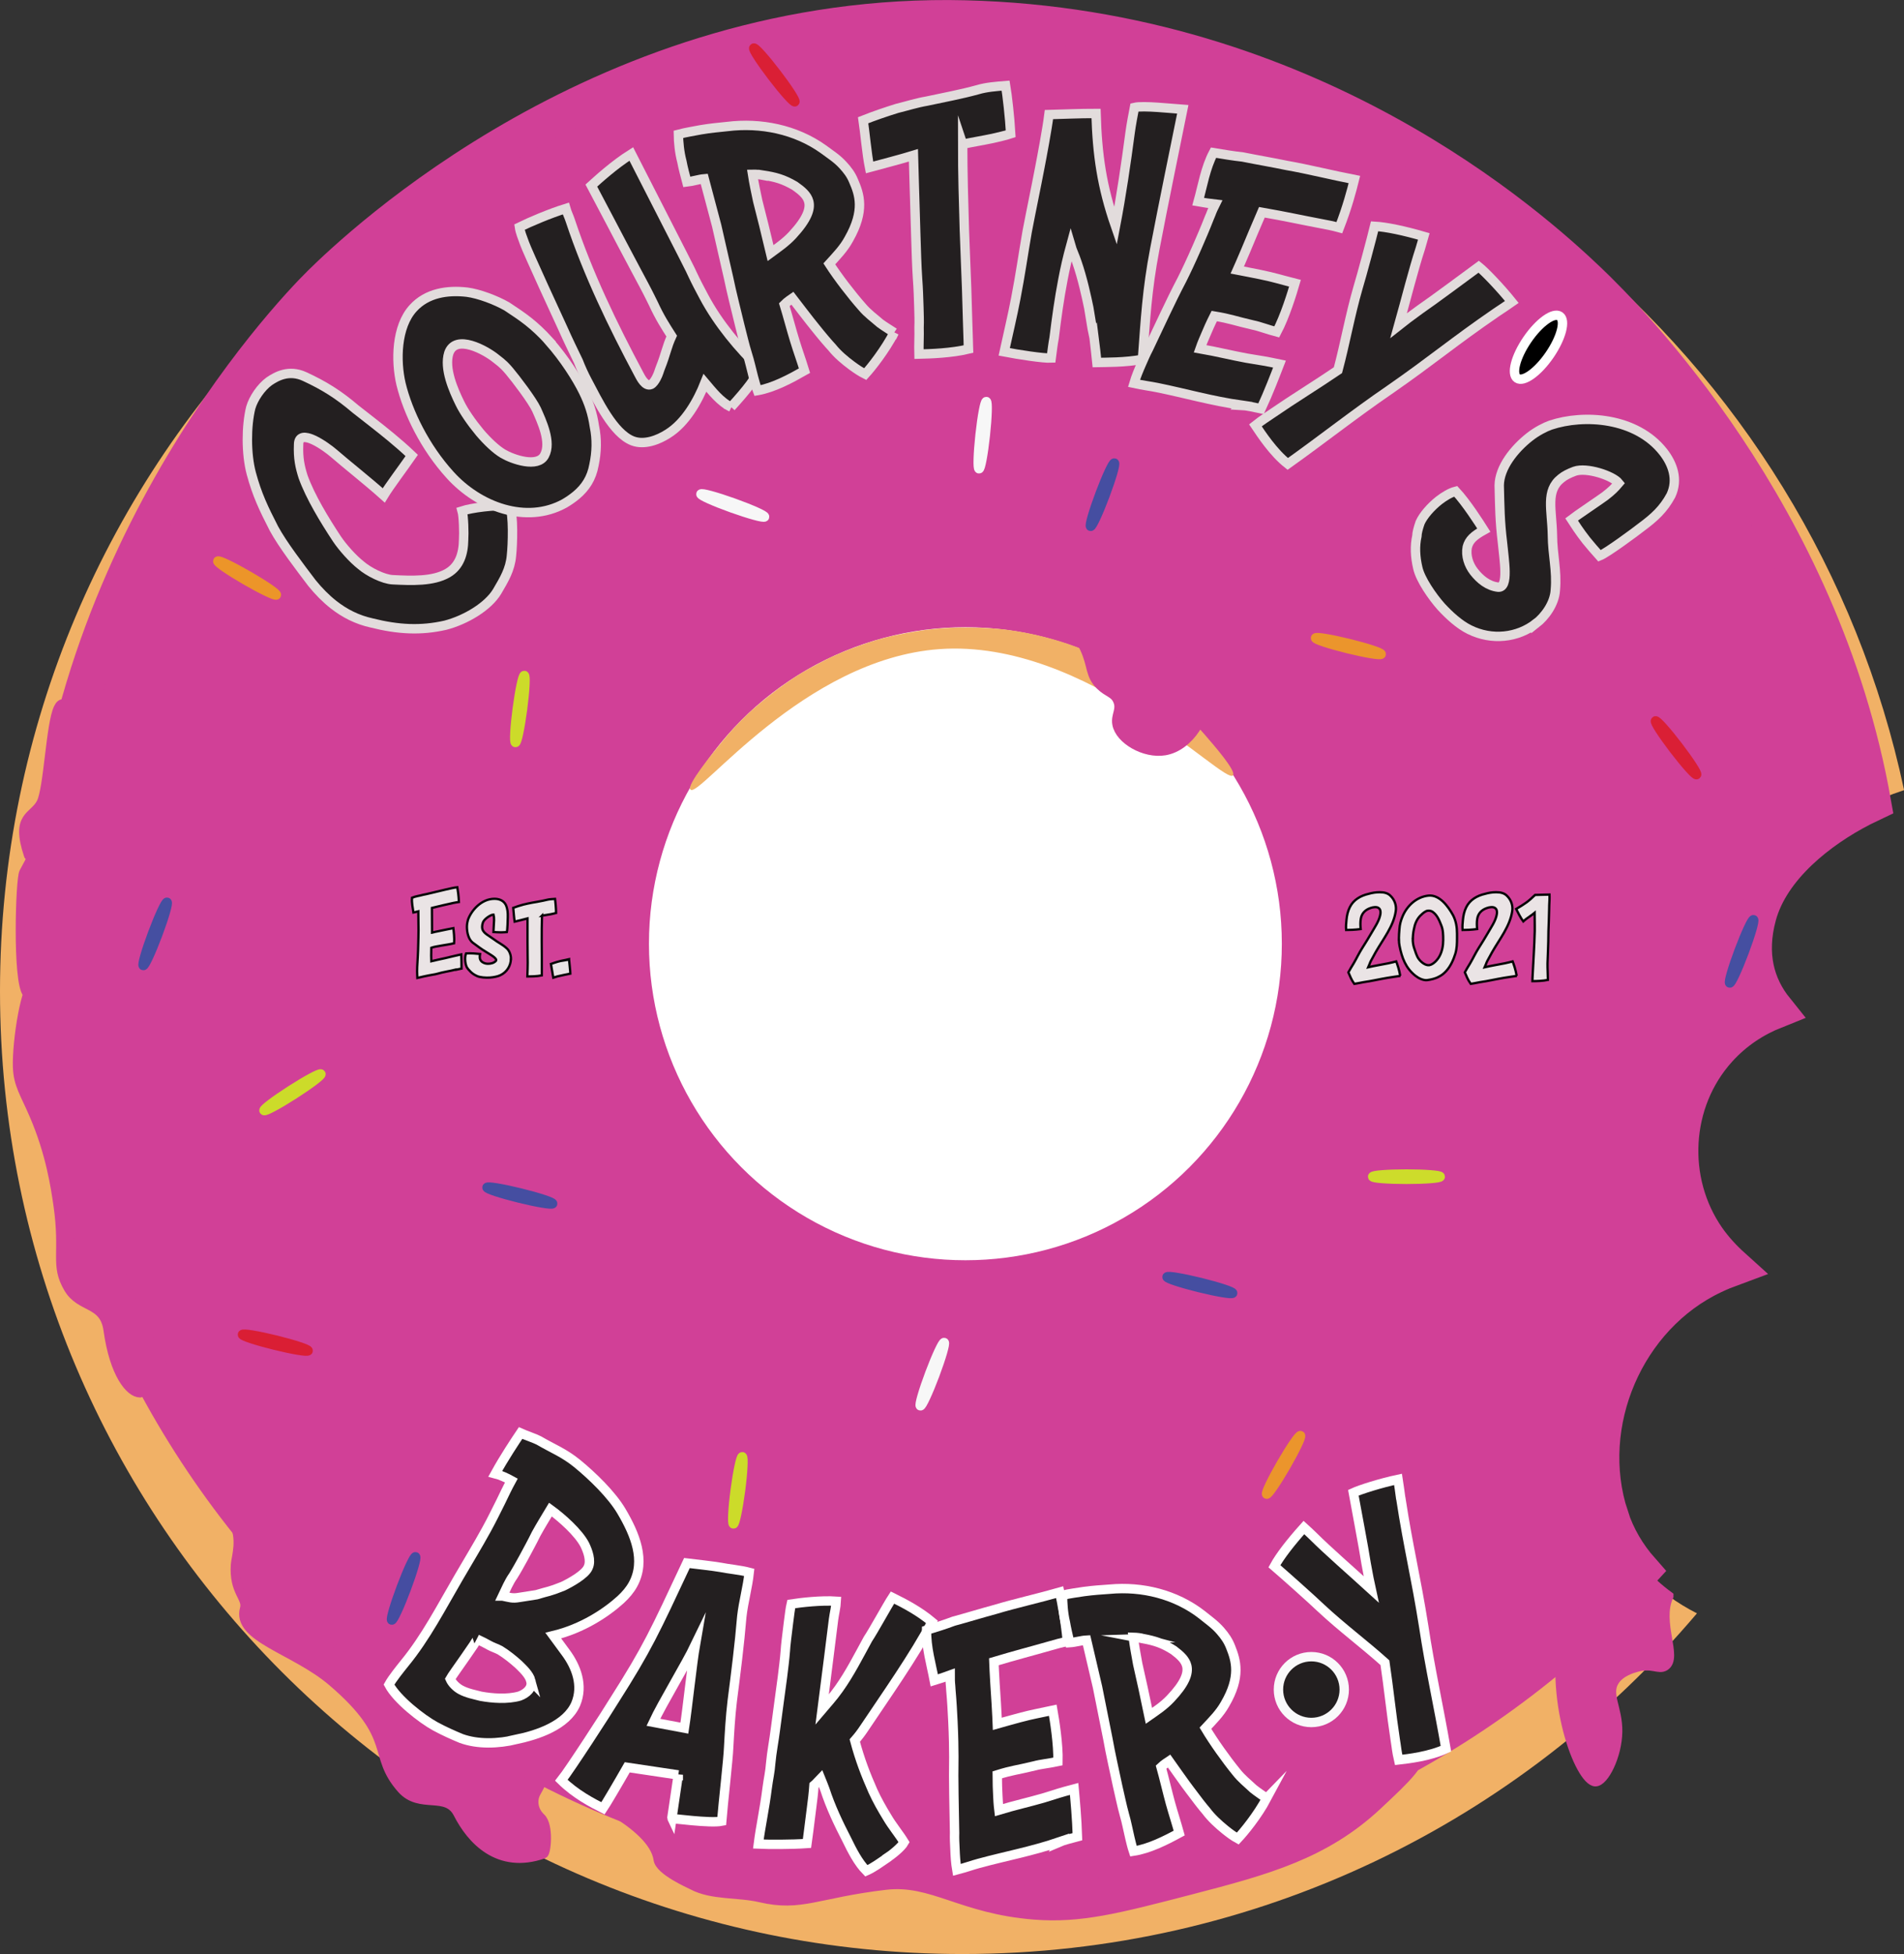 <?xml version="1.0" encoding="UTF-8"?>
<svg id="Layer_2" data-name="Layer 2" xmlns="http://www.w3.org/2000/svg" viewBox="0 0 202.59 207.86">
  <rect x="0" y="0" width="202.59" height="207.86" fill="#333333" stroke="none"/>
  <defs>
    <style>
      .cls-1 {
        stroke: #070808;
      }

      .cls-1, .cls-2, .cls-3, .cls-4, .cls-5, .cls-6, .cls-7, .cls-8, .cls-9, .cls-10, .cls-11, .cls-12, .cls-13, .cls-14, .cls-15, .cls-16, .cls-17, .cls-18, .cls-19 {
        stroke-miterlimit: 10;
      }

      .cls-1, .cls-12 {
        fill: #eae4e5;
        stroke-width: .25px;
      }

      .cls-2 {
        stroke: #da1e34;
      }

      .cls-2, .cls-3, .cls-5, .cls-8, .cls-11, .cls-13, .cls-17, .cls-18, .cls-19 {
        fill: #f4f4f5;
      }

      .cls-3 {
        stroke: #454fa1;
      }

      .cls-4 {
        fill: #fff;
      }

      .cls-4, .cls-7, .cls-9 {
        stroke: #fff;
      }

      .cls-4, .cls-14 {
        stroke-width: 4px;
      }

      .cls-5 {
        stroke: #da1f35;
      }

      .cls-6 {
        stroke: #e2dcdc;
      }

      .cls-6, .cls-7, .cls-16 {
        fill: #231f20;
      }

      .cls-8 {
        stroke: #ec9529;
      }

      .cls-9 {
        fill: #000;
      }

      .cls-10, .cls-14 {
        fill: #d14097;
        stroke: #d14097;
      }

      .cls-11 {
        stroke: #cddc2b;
      }

      .cls-20 {
        fill: #f1b166;
        stroke-width: 0px;
      }

      .cls-12 {
        stroke: #050606;
      }

      .cls-13 {
        stroke: #ccdb2a;
      }

      .cls-15 {
        fill: #5f63ad;
        stroke: #454da1;
      }

      .cls-16 {
        stroke: #f9f9fa;
      }

      .cls-17 {
        stroke: #f7f7f7;
      }

      .cls-18 {
        stroke: #454ea1;
      }

      .cls-19 {
        stroke: #eb952c;
      }
    </style>
  </defs>
  <g id="Artboard_3" data-name="Artboard 3">
    <path class="cls-20" d="M171.29,161.33c-3.23-9.89,1.71-21.31,11.01-25.69.67-.31,1.34-.59,2.02-.85-1.02-.92-1.94-1.93-2.71-3.03-4.26-6.11-3.81-14.63,1.22-20.18,1.76-1.94,3.82-3.27,6.05-4.16-2.06-2.56-2.98-5.88-1.85-10.03,1.39-5.13,6.57-9.17,11.08-11.48,1.47-.75,2.97-1.36,4.49-1.86C192.75,37.75,151.64,3.02,102.42,3.02,45.85,3.02,0,48.88,0,105.44s45.85,102.42,102.42,102.42c31.33,0,59.36-14.08,78.14-36.24-4.25-2.15-7.73-5.59-9.27-10.29Z"/>
    <path class="cls-10" d="M89.89,69.16c-2.18,3.44-4,10.24-2.28,10.39,1.28.11,4.13-6.01,7-8.89,2.77-2.78,11.89-6.78,2.44-4-1.56.46-5.4-.27-7.17,2.5Z"/>
    <path class="cls-10" d="M177.56,169.78c-2.21-1.62-4.04-3.69-5.3-6.18-2.68,2.37-4.76,5.03-5.72,9.05-1.9,8.02,1.57,16.84,3.21,16.88.92.02,2.33-2.74,2.37-5.31.04-2.54-1.26-4.01-.31-5.44.63-.95,1.88-1.3,2.31-1.42,1.7-.48,2.38.31,3.05-.14,1.38-.93-.9-4.63.39-7.43Z"/>
    <path class="cls-10" d="M54.94,191.49c.22.15-1.99,2.54-1.65,2.12,5.24-6.54,5.06-5.23,3.77-2.96-.51.9-.28,2,.48,2.71.89.82.58,3.75.28,3.85-4.79,1.67-7.67-1.52-9.08-4.29-1.22-2.39-4.03-.43-5.99-2.62-3.28-3.69-.4-5.44-7.39-11.42-4-3.42-10.21-4.68-9.33-7.76.33-1.17-1.18-1.76-.97-4.69.06-.81.75-2.72-.23-4.58-1.66-3.14-2.72-6.51-2.23-6.84.03-.02.05-.03.1-.03.92-.02,4.93,2.13,4.98,4.7.04,2.54-1.26,4.01-.3,5.44.63.95,1.87,1.3,2.3,1.42,1.7.48,2.37-.31,3.04.14,1.43.97,6.97,2.53,3.35,6.11-1.51,1.49-.13,2.9,2.62,4,5.61,2.25,7.04,1.29,8.41,1.83h0c-.27,0,.87.56.87.56,1.44.47,9.11,6.59,8.22,9.45-.09.3-1.84,2.48-1.26,2.88Z"/>
    <path class="cls-10" d="M3.84,104.36c-1.11.08-2.06,6.56-1.97,9.14.06,1.88.78,2.82,1.75,5.09,1.78,4.13,2.29,7.74,2.56,9.56.76,5.28-.37,6.37,1.11,8.89,1.28,2.18,3.8,1.42,4.22,4.44.65,4.68,2.32,6.68,3.4,6.68.08,0-6.97-44.09-11.07-43.79Z"/>
    <path class="cls-10" d="M6.21,75.33c-.83,1.72-1.05,8.57-1.83,10.08-.81,1.57-2.77,1.29-1.33,5.58.06.19,1.32-1.49-.51,1.82-.38.69-.72,11.51.35,12.84.62.78,1.2-7.96,1.4-7.96,4.01,0,9.81-8.28,7.33-12.67-1.51-2.68-4.15-12.29-5.4-9.71Z"/>
    <path class="cls-10" d="M131.37,75.86c.28,2.53-1.7,5.81-4.33,6.25-2.15.36-4.79-1.19-5.08-2.83-.17-.94.5-1.53.08-2.5-.36-.84-1.04-.81-1.87-1.63-1.11-1.1-.8-2.04-1.63-3.87-1.11-2.44-2.7-3.02-2.5-3.42.59-1.13,14.66,1.87,15.33,8Z"/>
    <path class="cls-10" d="M60.87,189.94c.05.74,8.61,3.91,9.17,7.87.17,1.18,3.32,2.55,3.64,2.72,2.08,1.11,4.82.77,7.22,1.33,4.36,1.02,6.07-.48,13.33-1.33,4.96-.58,8.05,2.56,15.83,3.17,4.91.38,8.83-.63,16.67-2.67,8.06-2.09,14.24-3.77,19.83-9,3.11-2.91,4.92-4.6,4.53-6.06-2.66-9.99-68.13,1.92-75.7,5.71-.66.33-14.64-3.43-14.53-1.73Z"/>
    <path class="cls-14" d="M171.29,161.33c-3.23-9.89,1.71-21.31,11.01-25.69.67-.32,1.35-.6,2.03-.85-1.02-.92-1.94-1.92-2.72-3.03-4.26-6.11-3.81-14.63,1.22-20.18,1.76-1.94,3.82-3.27,6.05-4.16-2.06-2.56-2.99-5.88-1.86-10.03,1.39-5.13,6.57-9.17,11.08-11.48.37-.19.75-.35,1.12-.53-5.46-30.79-26.06-51.47-30.23-55.44-6.11-5.82-29.63-26.99-66.27-27.91-38.13-.96-64.59,24.29-68.53,28.16-3.55,3.49-29.3,30.63-29.3,70.2,0,54.33,43.8,98.37,97.83,98.37,28.43,0,54.01-12.21,71.88-31.68-1.45-1.64-2.6-3.56-3.32-5.76Z"/>
    <g>
      <path class="cls-1" d="M48.5,103.14c-.64.17-1.33.25-1.99.45-.18.06-.64.11-1.37.27-.2.04-.45.11-.73.17-.01-.22-.03-.46-.03-.7,0-.15.01-.31.01-.46.04-.76.1-1.6.11-2.37.01-.52.03-1.02.03-1.54,0-.31,0-.62-.01-.95-.01-.29-.01-.79-.01-1.07-.17.04-.35.1-.52.13-.07-.5-.2-1.04-.15-1.57.11-.03.18-.07.27-.1.24-.06.38-.1.6-.14.21-.06.41-.1.62-.14.25-.06.5-.11.77-.18.67-.15,1.98-.5,2.56-.56.06.34.14.87.17,1.57-.2.03-.41.06-.59.1-.67.14-1.53.35-2.28.53v.28c0,.63.01,1.47.01,2.09v.25c.24-.06.46-.1.7-.15.49-.11,1.08-.22,1.57-.32.04.34.13,1.08.08,1.61-.25.06-.52.11-.71.14-.39.07-.81.13-1.22.21-.17.03-.32.07-.5.13-.01.28-.01.56-.01.83,0,.21,0,.41.01.6.52-.13.97-.21,1.44-.32.56-.13,1.2-.29,1.75-.41.01.36.04.91.03,1.51-.21.04-.48.1-.6.13Z"/>
      <path class="cls-1" d="M54.36,101.99c0,.73-.42,1.42-1.12,1.75-.32.15-.74.22-1.11.25-.42.03-1.06-.01-1.39-.17-.34-.15-.6-.35-.8-.59-.08-.07-.17-.18-.27-.34-.11-.21-.18-.56-.18-.88,0-.21.03-.43.1-.59.48-.04,1.22.03,1.49.06-.06.35-.04.55.1.73.18.21.46.31.73.31.31,0,.62-.07.84-.29.24-.25-.56-.67-1-.95-.6-.36-.92-.62-1.47-1.02-.43-.35-.6-1.06-.6-1.67,0-.29.06-.57.11-.74.36-1.02,1.44-2.24,2.82-2.24.46,0,.95.15,1.21.64.2.45.22.83.21,1.33,0,.2-.03,1.33-.1,1.57-.21.01-.42.03-.63.03-.36,0-.62-.03-.8-.04,0-.14.07-1.15.07-1.26,0-.28-.01-.39-.06-.59-.29,0-1.01.48-1.13.85-.06.18-.08.32-.08.46,0,.63.59.83,1.22,1.3.49.38.95.56,1.4.98.32.28.45.77.45,1.11Z"/>
      <path class="cls-1" d="M57.67,97.4c-.03.91-.03,1.78-.03,2.66,0,.64.01,1.27.01,1.81v1.89c-.53.11-1.19.11-1.54.11,0-.27.03-.58.03-.83.01-.21.01-.41.01-.63,0-.28,0-.57-.01-.88-.01-.39-.01-.88-.01-1.37v-2.46c-.46.13-.91.22-1.37.34-.07-.41-.11-1.12-.15-1.47.35-.13.71-.24,1.06-.34.32-.07.62-.15.92-.2.53-.1,1.08-.18,1.6-.31.27-.07.57-.08.87-.1.04.29.1.98.11,1.5-.18.06-.38.08-.56.13-.32.06-.63.1-.94.15Z"/>
      <path class="cls-1" d="M60.55,102.09s.14,1.29.14,1.48c0,0-1.19.24-1.36.29-.14.04-.46.14-.46.14l-.25-1.46s.67-.24,1.01-.31c.34-.06.9-.14.92-.15Z"/>
    </g>
    <g>
      <path class="cls-12" d="M149.01,103.81c-.46.07-.92.13-1.39.21-.84.14-1.68.34-2.54.46-.18.03-.69.14-.98.18-.35-.49-.45-.84-.63-1.23.11-.22.43-.73.56-.95.35-.6.57-1.09.9-1.61.36-.57.71-1.13,1.05-1.72.32-.55.7-1.11.85-1.7.07-.25.13-.67-.13-.85-.21-.17-.62-.1-.87-.01-.59.2-.95.59-1.04,1.16-.03.18-.04.35-.04.53s.01.36.03.55c-.62.08-1.21.1-1.55.1-.03-.38,0-.74.04-1.09.04-.45.14-.91.35-1.33.38-.78,1.13-1.23,2.02-1.43.34-.1.76-.17,1.15-.17.45,0,.87.08,1.16.38.45.43.66,1.05.56,1.65-.24,1.6-1.33,2.94-2.13,4.34-.17.31-.34.63-.52.95-.11.21-.17.45-.27.66.64-.15,1.5-.29,2.14-.42.29-.06.56-.13.83-.2.11.29.32.87.43,1.54Z"/>
      <path class="cls-12" d="M148.84,99.93c0-.38.04-.78.06-1.09.03-.5.15-.91.31-1.3.48-1.19,1.51-2.14,2.79-2.27,1.16-.11,2.07,1.11,2.61,2.09.32.62.42,1.27.42,1.96v.46c0,.56-.01,1.12-.18,1.68-.2.63-.49,1.3-.95,1.81-.24.27-.5.48-.81.63-.35.2-.84.31-1.22.36-.43.06-.97-.22-1.29-.48-1-.8-1.42-1.88-1.67-3.18-.04-.2-.06-.43-.06-.67ZM150.32,99.88c0,.31.04.63.14.94.14.39.27.91.53,1.23.21.28.67.67,1.08.62.45-.07.91-.59,1.11-.98.27-.5.38-1.12.38-1.68s0-1.09-.22-1.61c-.2-.5-.42-1.06-.9-1.4-.2-.14-.53-.18-.76-.04-.21.11-.42.31-.57.46-.39.41-.57.9-.67,1.44-.07.32-.11.69-.11,1.02Z"/>
      <path class="cls-12" d="M161.4,103.81c-.46.07-.92.13-1.39.21-.84.14-1.68.34-2.54.46-.18.03-.69.14-.98.18-.35-.49-.45-.84-.63-1.23.11-.22.43-.73.56-.95.35-.6.57-1.09.9-1.61.36-.57.71-1.13,1.05-1.72.32-.55.7-1.11.85-1.7.07-.25.13-.67-.13-.85-.21-.17-.62-.1-.87-.01-.59.2-.95.59-1.04,1.16-.03.18-.04.35-.04.53s.01.36.03.55c-.62.08-1.21.1-1.55.1-.03-.38,0-.74.04-1.09.04-.45.14-.91.35-1.33.38-.78,1.13-1.23,2.02-1.43.34-.1.76-.17,1.15-.17.45,0,.87.08,1.16.38.45.43.66,1.05.56,1.65-.24,1.6-1.33,2.94-2.13,4.34-.17.31-.34.63-.52.95-.11.21-.17.45-.27.66.64-.15,1.5-.29,2.14-.42.29-.06.56-.13.83-.2.11.29.32.87.43,1.54Z"/>
      <path class="cls-12" d="M164.83,96.85c0,.31-.03.76-.03,1.08-.03.8-.06,1.44-.06,2.24-.01.78-.06,1.54-.08,2.3-.01.59.04,1.18.04,1.77-.52.11-1.21.13-1.65.13,0-.13.01-.25.01-.34.08-1.67.2-3.32.24-4.99v-.57c0-.45,0-.91-.01-1.37-.07.06-.14.11-.22.17-.22.15-.46.32-.7.5-.11.08-.2.17-.29.25-.27-.36-.62-1.04-.76-1.33.17-.11.42-.24.57-.34.25-.17.58-.36.97-.71.1-.1.2-.18.29-.27.1-.08.11-.1.18-.17l1.54-.04c.01.2,0,.38,0,.55-.03.39-.03.76-.04,1.15Z"/>
    </g>
    <circle class="cls-4" cx="102.72" cy="100.39" r="31.67"/>
    <path class="cls-20" d="M73.46,83.99c-.41-.48,2.28-3.77,3.39-5.12.99-1.21,1.88-2.12,2.51-2.72,1.15-1.11,2.12-1.85,2.73-2.34.88-.7,2.04-1.49,2.58-1.84.98-.64,2.17-1.27,3.72-2.05,1.53-.71,4.35-1.82,6.76-2.32,1.79-.37,2.9-.54,3.66-.63,0,0,.44-.05.89-.09,3.65-.33,7.1.07,7.1.07,1.23.15,3.74.51,6.78,1.53,1.15.39,4.21,1.49,7.54,3.62.86.55,2.27,1.51,3.88,2.89.43.37.94.83,1.5,1.38.4.39,1.09,1.08,1.76,1.86,1.07,1.24,3.26,3.77,2.94,4.24-.81,1.18-15.43-14.55-31.24-13.42-14.49,1.04-25.63,15.94-26.48,14.94Z"/>
    <path class="cls-10" d="M128.26,73.6c.28,2.53-1.7,5.81-4.33,6.25-2.15.36-4.79-1.19-5.08-2.83-.17-.94.5-1.53.08-2.5-.36-.84-1.04-.81-1.87-1.63-1.11-1.1-.8-2.04-1.63-3.87-1.11-2.44-2.7-3.02-2.5-3.42.59-1.13,14.66,1.87,15.33,8Z"/>
    <ellipse class="cls-11" cx="149.65" cy="125.17" rx="3.6" ry=".28"/>
    <ellipse class="cls-3" cx="16.51" cy="99.35" rx="3.6" ry=".28" transform="translate(-82.3 79.86) rotate(-69.41)"/>
    <ellipse class="cls-18" cx="117.32" cy="52.63" rx="3.6" ry=".28" transform="translate(26.78 143.94) rotate(-69.41)"/>
    <ellipse class="cls-5" cx="178.33" cy="79.55" rx=".28" ry="3.6" transform="translate(-11.66 124.63) rotate(-37.39)"/>
    <ellipse class="cls-17" cx="77.97" cy="53.78" rx=".28" ry="3.6" transform="translate(1.06 109.06) rotate(-70.31)"/>
    <ellipse class="cls-17" cx="99.2" cy="146.19" rx="3.6" ry=".28" transform="translate(-72.54 187.63) rotate(-69.41)"/>
    <ellipse class="cls-18" cx="55.31" cy="127.16" rx=".28" ry="3.6" transform="translate(-81.38 150.51) rotate(-76.18)"/>
    <ellipse class="cls-9" cx="163.69" cy="36.94" rx="4" ry="1.44" transform="translate(40.74 151.13) rotate(-55.6)"/>
    <ellipse class="cls-8" cx="26.3" cy="61.49" rx=".28" ry="3.6" transform="translate(-40.11 53.52) rotate(-60)"/>
    <ellipse class="cls-2" cx="29.29" cy="142.82" rx=".28" ry="3.6" transform="translate(-116.39 137.15) rotate(-76.18)"/>
    <ellipse class="cls-19" cx="143.46" cy="68.72" rx=".28" ry="3.6" transform="translate(42.47 191.62) rotate(-76.18)"/>
    <ellipse class="cls-13" cx="55.31" cy="75.42" rx="3.6" ry=".28" transform="translate(-26.7 120.37) rotate(-82.47)"/>
    <ellipse class="cls-15" cx="42.94" cy="168.98" rx="3.6" ry=".28" transform="translate(-130.34 149.74) rotate(-69.41)"/>
    <ellipse class="cls-19" cx="136.58" cy="155.82" rx="3.6" ry=".28" transform="translate(-66.66 196.2) rotate(-60)"/>
    <ellipse class="cls-5" cx="82.39" cy="7.97" rx=".28" ry="3.6" transform="translate(12.09 51.67) rotate(-37.39)"/>
    <ellipse class="cls-17" cx="104.56" cy="46.3" rx="3.6" ry=".28" transform="translate(47.29 145.27) rotate(-83.83)"/>
    <ellipse class="cls-3" cx="185.33" cy="101.21" rx="3.6" ry=".28" transform="translate(25.39 239.1) rotate(-69.41)"/>
    <path class="cls-13" d="M78.04,162.11c-.15-.02-.07-1.64.19-3.61s.6-3.56.75-3.54.07,1.64-.19,3.61-.6,3.56-.75,3.54"/>
    <ellipse class="cls-18" cx="127.66" cy="136.69" rx=".28" ry="3.6" transform="translate(-35.56 228.01) rotate(-76.18)"/>
    <ellipse class="cls-13" cx="31.12" cy="116.19" rx="3.6" ry=".28" transform="translate(-57.74 35.12) rotate(-32.63)"/>
  </g>
  <g id="Artboard_3:_Courtney_Text" data-name="Artboard 3: Courtney Text">
    <g>
      <path class="cls-6" d="M54.23,53.82c.42.94.32,4.1.19,5.28-.13,1.49-.79,2.56-1.52,3.81-.97,1.62-3.36,3.04-5.52,3.6-2.6.59-5,.47-7.86-.25-1.51-.33-2.86-1.02-4.03-1.94-.83-.65-1.61-1.45-2.29-2.29-1.26-1.66-3.13-4.1-4.05-5.8-1.11-2.16-1.8-3.61-2.41-5.86-.56-2.09-.54-5.06-.06-7,.29-.99,1.07-2.15,1.95-2.8.79-.54,2.1-1.28,3.77-.52,2.06.95,3.62,1.92,5.41,3.45.34.27.94.74,1.74,1.36,1.21.95,2.79,2.19,4.26,3.59-.93,1.34-2.38,3.26-2.98,4.25-1.72-1.54-3.84-3.2-5.33-4.49-.8-.69-3.72-2.8-3.73-.92-.06,1.48.15,2.38.48,3.43.77,2.13,2.26,4.58,3.6,6.61.62.92,1.69,2.12,2.56,2.8.8.69,2.37,1.49,3.37,1.54,2,.1,4.3.2,5.86-.71,1.25-.73,1.67-2.05,1.69-3.55.05-.69,0-2.5-.16-3.06.99-.32,3.38-.65,5.06-.54Z"/>
      <path class="cls-6" d="M58.44,36.32c1.62,1.84,2.94,3.92,3.64,5.35.61,1.24.96,2.33,1.16,3.67.29,1.39.25,2.75-.04,4.12-.25,1.41-.92,2.41-1.87,3.21-.37.31-.8.61-1.26.88-4.07,2.25-9.12.36-12.18-3.03-2.68-2.95-4.48-6.64-5.22-9.67-.58-2.47-.51-6.11,1.29-8.07,1.46-1.61,3.64-1.94,5.73-1.7,1.28.17,3.03.83,4.23,1.51,1.71,1.13,2.84,1.87,4.53,3.72ZM54.19,39.47c-.34-.4-.62-.73-1.45-1.35-1.02-.83-4.27-2.67-4.99-.55-.51,1.63.49,3.92,1.19,5.34.41.85,1.23,2.04,2.12,3.11.81.95,1.72,1.81,2.47,2.25,1,.59,3.69,1.54,4.41.17.76-1.4-.31-3.64-.85-4.87-.46-.99-2.21-3.28-2.89-4.09Z"/>
      <path class="cls-6" d="M77.81,43.31c-1.15-.53-2.07-1.73-2.8-2.59-.76,1.93-2.08,4.27-3.96,5.43-1.01.65-2.5,1.23-3.74.75-2.06-.8-3.7-4.28-4.83-6.4-.34-.64-.68-1.38-.94-2.06-.54-1.12-1.11-2.29-1.62-3.44-.39-.83-3.81-8.25-4.11-9.12-.23-.64-.46-1.17-.54-1.72,1.12-.55,3.2-1.44,4.93-1.98.12.43.34.85.49,1.32,1.89,5.68,4.51,11.09,7.31,16.34.16.3.66,1.33,1.27,1.06.21-.11.4-.38.56-.68.25-.46.32-.83.44-1.11.58-1.45.67-2.21,1.2-3.36-.7-1.1-1.25-1.94-1.94-3.43-.11-.21-.48-1-1-1.97l-.97-1.82c-1.92-3.6-3.26-6.21-4.64-8.79.73-.66,2.45-2.23,4.25-3.36,6.16,12.05,6.32,12.35,6.51,12.8.39.83.79,1.59,1.22,2.39,1.51,2.84,3.78,5.55,5.87,7.53-.15.95-1.37,2.42-2.98,4.2Z"/>
      <path class="cls-6" d="M95.15,35.36c-.99,1.9-2.44,3.73-3.09,4.44-.46-.23-.94-.55-1.43-.91-.74-.55-1.51-1.19-2.1-1.93-.41-.44-1.07-1.21-1.88-2.23-.28-.32-2.34-3.01-2.34-3.01,0,0-.59.4-.86.68.34,1.1.78,2.77,1.11,3.83.35,1.15.69,2.05,1.04,3.2-1.47.84-3.29,1.82-5,2.12-.17-.45-.3-.96-.43-1.43-.23-.88-.4-1.68-.65-2.46-.33-1.05-.54-2.04-.81-3.06-.41-1.73-.84-3.35-1.19-5.05-.24-1.08-.97-4.21-1.26-5.52-.36-1.35-.95-3.57-1.33-5.01-.58.05-1.22.27-1.85.34-.17-.65-.41-1.53-.53-2.19-.26-.97-.36-2.09-.37-2.88.79-.21,1.65-.34,2.36-.48,1-.17,1.92-.26,2.84-.35,3.56-.44,7.28.31,10.22,2.41.74.55,1.46,1,2.08,1.68.48.52.86,1.01,1.14,1.69.62,1.42,1.23,3.15-.5,6.19-.53.99-1.31,1.79-2.08,2.64.93,1.44,2.36,3.3,3.5,4.59.58.69,1.25,1.16,1.9,1.73.5.37,1.02.67,1.5.99ZM81.19,18.64c-.31-.06-.72-.11-1.12-.1.14.91.34,1.85.55,2.83.31,1.16.96,3.82,1.37,5.55.75-.55,1.59-1.12,2.33-1.91,1.58-1.71,1.94-2.8,1.73-3.59-.17-.65-.75-1.14-1.48-1.65-1.23-.72-2.08-.94-3.38-1.14Z"/>
      <path class="cls-6" d="M102.43,15.34c0,3.12.09,6.1.18,9.12.07,2.21.18,4.36.24,6.19.04,1.2.07,2.45.11,3.65.02.62.04,1.2.06,1.87,0,.29.02.62.03.96-1.81.44-4.07.51-5.27.54-.03-.91.04-1.97.01-2.83.03-.72,0-1.39-.02-2.16-.03-.96-.06-1.97-.14-3.02-.09-1.34-.14-3.02-.19-4.7-.06-1.92-.12-3.84-.17-5.66-.03-1.01-.06-1.97-.08-2.78-1.57.48-3.1.86-4.67,1.29-.28-1.38-.5-3.83-.68-5.02,1.19-.47,2.42-.89,3.61-1.26,1.1-.27,2.09-.59,3.15-.77,1.81-.39,3.67-.73,5.44-1.22.9-.27,1.96-.35,2.96-.43.17,1,.44,3.35.54,5.12-.62.21-1.29.33-1.91.49-1.1.23-2.15.4-3.2.62Z"/>
      <path class="cls-6" d="M116.41,35.98c-.08-.36-.25-1.27-.56-3.23-.23-1.12-.67-3.16-1.27-4.88-.18-.57-.5-1.22-.65-1.74-.33,1.21-.61,2.42-.83,3.6-.4,2.07-.67,4.03-.94,6.22-.11.57-.2,1.28-.31,2.14-.84.04-3.5-.37-5-.66.41-1.88.87-3.79,1.23-5.68.5-2.59.76-4.5,1.21-7.1.43-2.26.91-4.52,1.34-6.78.22-1.13.79-4.15.98-5.68,1.57-.04,3.2-.12,5.01-.12.13,4.42.62,7.79,2.07,11.98.62-3.25,1.11-6.58,1.56-9.97.11-.81.32-1.94.46-2.65.92-.22,3.98.12,5.14.2-.92,4.56-1.99,9.69-2.98,14.87-.84,4.39-.99,7.48-1.31,11.72-1.78.35-3.97.32-4.85.34-.05-.5-.23-2.15-.29-2.6Z"/>
      <path class="cls-6" d="M132.15,43.11c-3.21-.45-6.09-1.29-9.02-1.88-.67-.14-1.52-.24-2.47-.45.22-.74.5-1.4.81-2.11.23-.53.46-1.06.73-1.57,1.14-2.38,2.33-5.01,3.56-7.35.37-.73.97-1.99,1.62-3.48.4-.92.86-1.98,1.26-3.01.38-.88.2-.59.67-1.54-.65-.07-1.24-.17-1.82-.27.47-1.68.77-3.59,1.63-5.21,1.17.19,2,.34,3.1.46,1.59.32,3.15.58,4.74.91,2,.34,5.02,1.08,7.15,1.49-.28,1.13-.76,2.96-1.6,5.12-.66-.18-1.33-.32-1.96-.43-2.37-.45-3.65-.75-6.28-1.21-.11.26-.25.57-.36.84-.88,2.03-1.05,2.53-1.93,4.55-.1.22-.21.48-.33.75.83.15,1.63.34,2.46.49,1.63.34,1.94.48,3.68.92-.31,1.07-1.08,3.56-1.94,5.18-.89-.23-1.88-.61-2.51-.73-2.04-.47-2.38-.67-4.14-.96-.43.86-.66,1.39-.92,2.01-.17.4-.37.84-.59,1.47,1.8.31,3.31.7,4.96,1,2,.34,1.67.25,3.49.63-.45,1.16-1.13,2.96-1.96,4.75-.72-.16-1.63-.34-2.04-.36Z"/>
      <path class="cls-6" d="M159.18,33.26c-4.51,3.09-6.79,5.06-11.36,8.23-3.67,2.51-7.2,5.3-10.8,7.86-1.55-1.22-2.84-3.21-3.44-4.1.82-.65,1.08-.77,1.78-1.26,2.31-1.59,4.72-3.06,7-4.61.78-2.92,1.29-5.86,2.14-8.79.4-1.31,1.46-5.27,1.76-6.52,1.25.07,3.14.47,5.24,1.08-.11.4-.24.83-.37,1.27-.75,2.29-1.51,5.35-2.31,8.2.55-.44,1.28-.97,2.26-1.69,1.39-.95,4.91-3.57,6.26-4.56.64.51,2.3,2.23,3.52,3.75-.46.32-1.17.81-1.7,1.15Z"/>
      <path class="cls-6" d="M163.45,66.31c-1.97,1.54-4.71,1.85-7.09.67-1.1-.54-2.17-1.53-3.02-2.45-.96-1.08-2.21-2.9-2.48-4.1-.29-1.23-.33-2.37-.1-3.4.01-.38.14-.84.34-1.43.33-.75,1.13-1.67,2-2.36.57-.44,1.23-.84,1.79-.98,1.12,1.2,2.5,3.35,2.99,4.13-1.06.59-1.56,1.04-1.76,1.8-.18.93.15,1.9.71,2.62.65.83,1.49,1.52,2.57,1.65,1.18.11.63-2.93.47-4.7-.29-2.39-.29-3.8-.35-6.13.03-1.91,1.6-3.87,3.23-5.15.79-.62,1.67-1.06,2.24-1.26,3.53-1.18,9.1-.84,12,2.87.97,1.25,1.6,2.9.8,4.61-.8,1.48-1.76,2.35-3.15,3.38-.53.42-3.65,2.74-4.44,3.05-.48-.54-.96-1.08-1.41-1.64-.77-.98-1.23-1.72-1.57-2.24.38-.3,3.25-2.24,3.55-2.47.76-.59,1.03-.87,1.47-1.39-.62-.79-3.42-1.72-4.7-1.26-.61.23-1.05.45-1.42.75-1.7,1.33-.99,3.33-.94,6.04.01,2.12.5,3.75.31,5.85-.08,1.46-1.13,2.84-2.04,3.55Z"/>
    </g>
  </g>
  <g id="Artboard_3:_Baker_Text" data-name="Artboard 3: Baker Text">
    <g>
      <path class="cls-7" d="M54.98,185.03c-2,.48-4.15.54-5.91-.1-.86-.36-1.84-.79-2.77-1.3-1.42-.78-4.05-2.82-4.91-4.43.37-.67,1.16-1.64,1.67-2.28,2.24-2.73,3.89-5.94,5.74-9.11.98-1.69,2-3.35,2.96-5.1.53-.96,1.01-1.94,1.5-2.92.37-.77.76-1.59,1.15-2.3-.49-.27-1.16-.58-1.71-.72.94-1.71,2.13-3.5,2.69-4.33.51.23,1.57.59,1.94.79,1.56.91,2.66,1.3,4.09,2.46,1.6,1.31,3.67,3.31,4.71,5.08,1.42,2.41,2.62,5.23,1.22,7.78-.32.58-.76,1.1-1.31,1.61-1.57,1.42-4.07,3.08-7.17,3.83l1.33,1.81c1.09,1.47,1.89,3.48,1.06,5.46-.99,2.28-4.08,3.3-6.29,3.76ZM56.49,178.81c-.19-.7-.83-1.27-1.31-1.75-.6-.54-1.26-1.07-1.97-1.51-.37-.2-.78-.32-1.14-.52-.36-.2-.77-.42-1.32-.67.12.07-2.6,3.78-2.85,4.24.19.43.62.88,1.11,1.15.69.38,1.56.53,2.15.69,1.2.22,2.82.35,4.12-.02.72-.26,1.42-.85,1.2-1.62ZM53.48,169.78c.76.15,1.01.28,1.76.15.53-.09,1.32-.2,1.85-.29,1.33-.41,1.26-.28,2.81-.9.79-.38,2.37-1.25,2.68-2,.35-.73-.04-1.76-.36-2.42-.67-1.29-2.44-2.86-3.65-3.74-.54.9-1.04,1.71-1.52,2.58-.44.9-.9,1.73-1.35,2.57-.37.67-.71,1.29-1.09,1.9-.47.66-.78,1.42-1.13,2.15Z"/>
      <path class="cls-7" d="M72.17,188.81l-5.43-.81c-1.01,1.77-2.3,3.95-2.58,4.36-1.09-.55-2.92-1.49-4.43-2.98.89-1.11,4.88-7.27,5.61-8.48,3.56-5.59,4.29-7.25,7.75-14.63.75.09,2.86.33,3.59.46.82.17,2.1.28,3.04.53-.17,1.59-.61,3.1-.79,4.69-.25,3.02-.64,6.04-1.02,9.01-.2,1.68-.29,3.3-.38,4.92-.04,1.19-.6,6.05-.74,7.85-1.25.25-5.34-.33-5.31-.27.19-1.34.44-3.01.69-4.67ZM69.52,183.21l3.3.62c.32-2.04.83-6.92,1.17-8.87-1.04,2.16-3.52,6.21-4.47,8.25Z"/>
      <path class="cls-7" d="M94.36,197.66c-.71.48-1.43,1.02-2.18,1.35-.87-.88-1.54-2.21-2.06-3.28-.9-1.74-1.75-3.53-2.35-5.38-.14-.4-.32-.81-.46-1.16-.21.21-.44.52-.7.73-.06.85-.16,1.66-.26,2.41-.11.85-.2,1.6-.31,2.45-.02.19-.14,1.13-.17,1.32-1.69.12-4.07.11-5.18.06.24-1.89.65-3.66.94-5.97.13-.99.31-1.73.37-2.59.11-1.23.36-2.45.51-3.67.23-1.84.5-3.63.74-5.51.11-.9.24-1.89.31-2.79.02-.52.19-1.84.33-2.98.11-.85.2-1.6.3-2.02,1.04-.16,3.18-.41,4.79-.3-.03.62-.21,1.32-.29,1.93-.1.8-.43,3.4-.52,4.15-.23,1.84-.45,3.58-.69,5.42.55-.65,1.08-1.2,1.77-2.17,1.19-1.67,2.12-3.52,3.1-5.31.57-.84,2.09-3.62,2.61-4.41,1.32.65,2.85,1.46,4.2,2.59-1.79,3.46-5.08,8.12-7.21,11.31-.29.44-.62.88-1,1.31.54,2.03,1.17,3.65,1.93,5.37.44.97.97,1.9,1.51,2.78.54.93,1.27,1.79,1.81,2.67-.3.54-1.34,1.36-1.84,1.68Z"/>
      <path class="cls-7" d="M112.73,195.93c-2.96,1.01-5.81,1.53-8.59,2.29-.64.17-1.41.45-2.33.69-.13-.76-.17-1.47-.2-2.23-.03-.57-.06-1.14-.04-1.71-.04-2.62-.13-5.47-.08-8.09,0-.81-.02-2.19-.1-3.8-.05-1-.11-2.14-.21-3.23-.05-.95-.08-.61-.08-1.66-.59.22-1.14.39-1.69.56-.32-1.7-.87-3.53-.82-5.34,1.09-.34,1.87-.57,2.87-.95,1.51-.41,2.97-.86,4.48-1.27,1.87-.57,4.8-1.24,6.81-1.82.24,1.13.61,2.97.82,5.24-.64.13-1.28.3-1.88.48-2.24.64-3.47.94-5.94,1.68.01.28.03.62.04.9.11,2.18.18,2.7.29,4.89.01.24.03.52.04.81.78-.23,1.55-.41,2.33-.64,1.55-.41,1.88-.43,3.57-.8.19,1.08.6,3.64.55,5.45-.87.19-1.88.29-2.48.46-1.97.48-2.34.45-3.98.96,0,.95.03,1.52.06,2.19.02.43.04.9.12,1.56,1.69-.51,3.15-.83,4.71-1.28,1.87-.57,1.55-.51,3.29-.97.11,1.23.29,3.13.35,5.08-.69.18-1.55.41-1.92.57Z"/>
      <path class="cls-7" d="M134.78,191.29c-.99,1.85-2.43,3.6-3.08,4.29-.44-.24-.89-.57-1.36-.95-.7-.57-1.43-1.23-1.99-1.98-.39-.45-1-1.23-1.77-2.27-.27-.33-2.19-3.05-2.19-3.05,0,0-.58.38-.85.64.31,1.1.7,2.77.99,3.82.32,1.15.62,2.05.94,3.2-1.43.78-3.21,1.68-4.87,1.93-.15-.45-.27-.96-.38-1.42-.21-.88-.35-1.68-.58-2.45-.29-1.05-.48-2.04-.72-3.05-.36-1.72-.74-3.34-1.04-5.03-.21-1.07-.84-4.2-1.1-5.5-.32-1.34-.84-3.56-1.17-5-.56.03-1.18.23-1.79.27-.15-.65-.36-1.53-.47-2.19-.23-.97-.3-2.08-.29-2.86.77-.18,1.6-.28,2.28-.39.97-.13,1.86-.19,2.74-.25,3.44-.32,7.02.55,9.81,2.72.7.57,1.39,1.04,1.98,1.73.46.53.81,1.03,1.07,1.7.57,1.43,1.12,3.16-.61,6.1-.54.96-1.31,1.72-2.07,2.54.87,1.46,2.21,3.34,3.28,4.65.54.7,1.18,1.19,1.8,1.78.47.38.97.7,1.43,1.03ZM121.66,174.31c-.3-.08-.7-.13-1.08-.14.12.9.29,1.84.47,2.82.27,1.16.85,3.81,1.2,5.53.73-.51,1.56-1.05,2.28-1.81,1.56-1.64,1.93-2.7,1.75-3.49-.15-.65-.7-1.15-1.39-1.67-1.17-.75-1.99-1-3.24-1.24Z"/>
      <path class="cls-7" d="M149.05,159.39c.82,5.34,1.58,8.22,2.44,13.64.65,4.34,1.62,8.68,2.36,12.99-1.72.81-4,1.07-5.03,1.19-.23-1.01-.22-1.29-.36-2.13-.42-2.74-.7-5.51-1.1-8.21-2.22-1.99-4.58-3.74-6.79-5.8-.97-.93-4-3.63-4.97-4.46.58-1.07,1.73-2.55,3.14-4.12.3.27.63.58.95.89,1.69,1.68,4.04,3.71,6.2,5.68-.15-.67-.31-1.56-.53-2.74-.25-1.65-1.07-5.9-1.36-7.53.71-.33,2.91-1.03,4.75-1.42.08.55.22,1.39.29,2Z"/>
    </g>
    <circle class="cls-16" cx="139.53" cy="179.73" r="3.5"/>
  </g>
</svg>